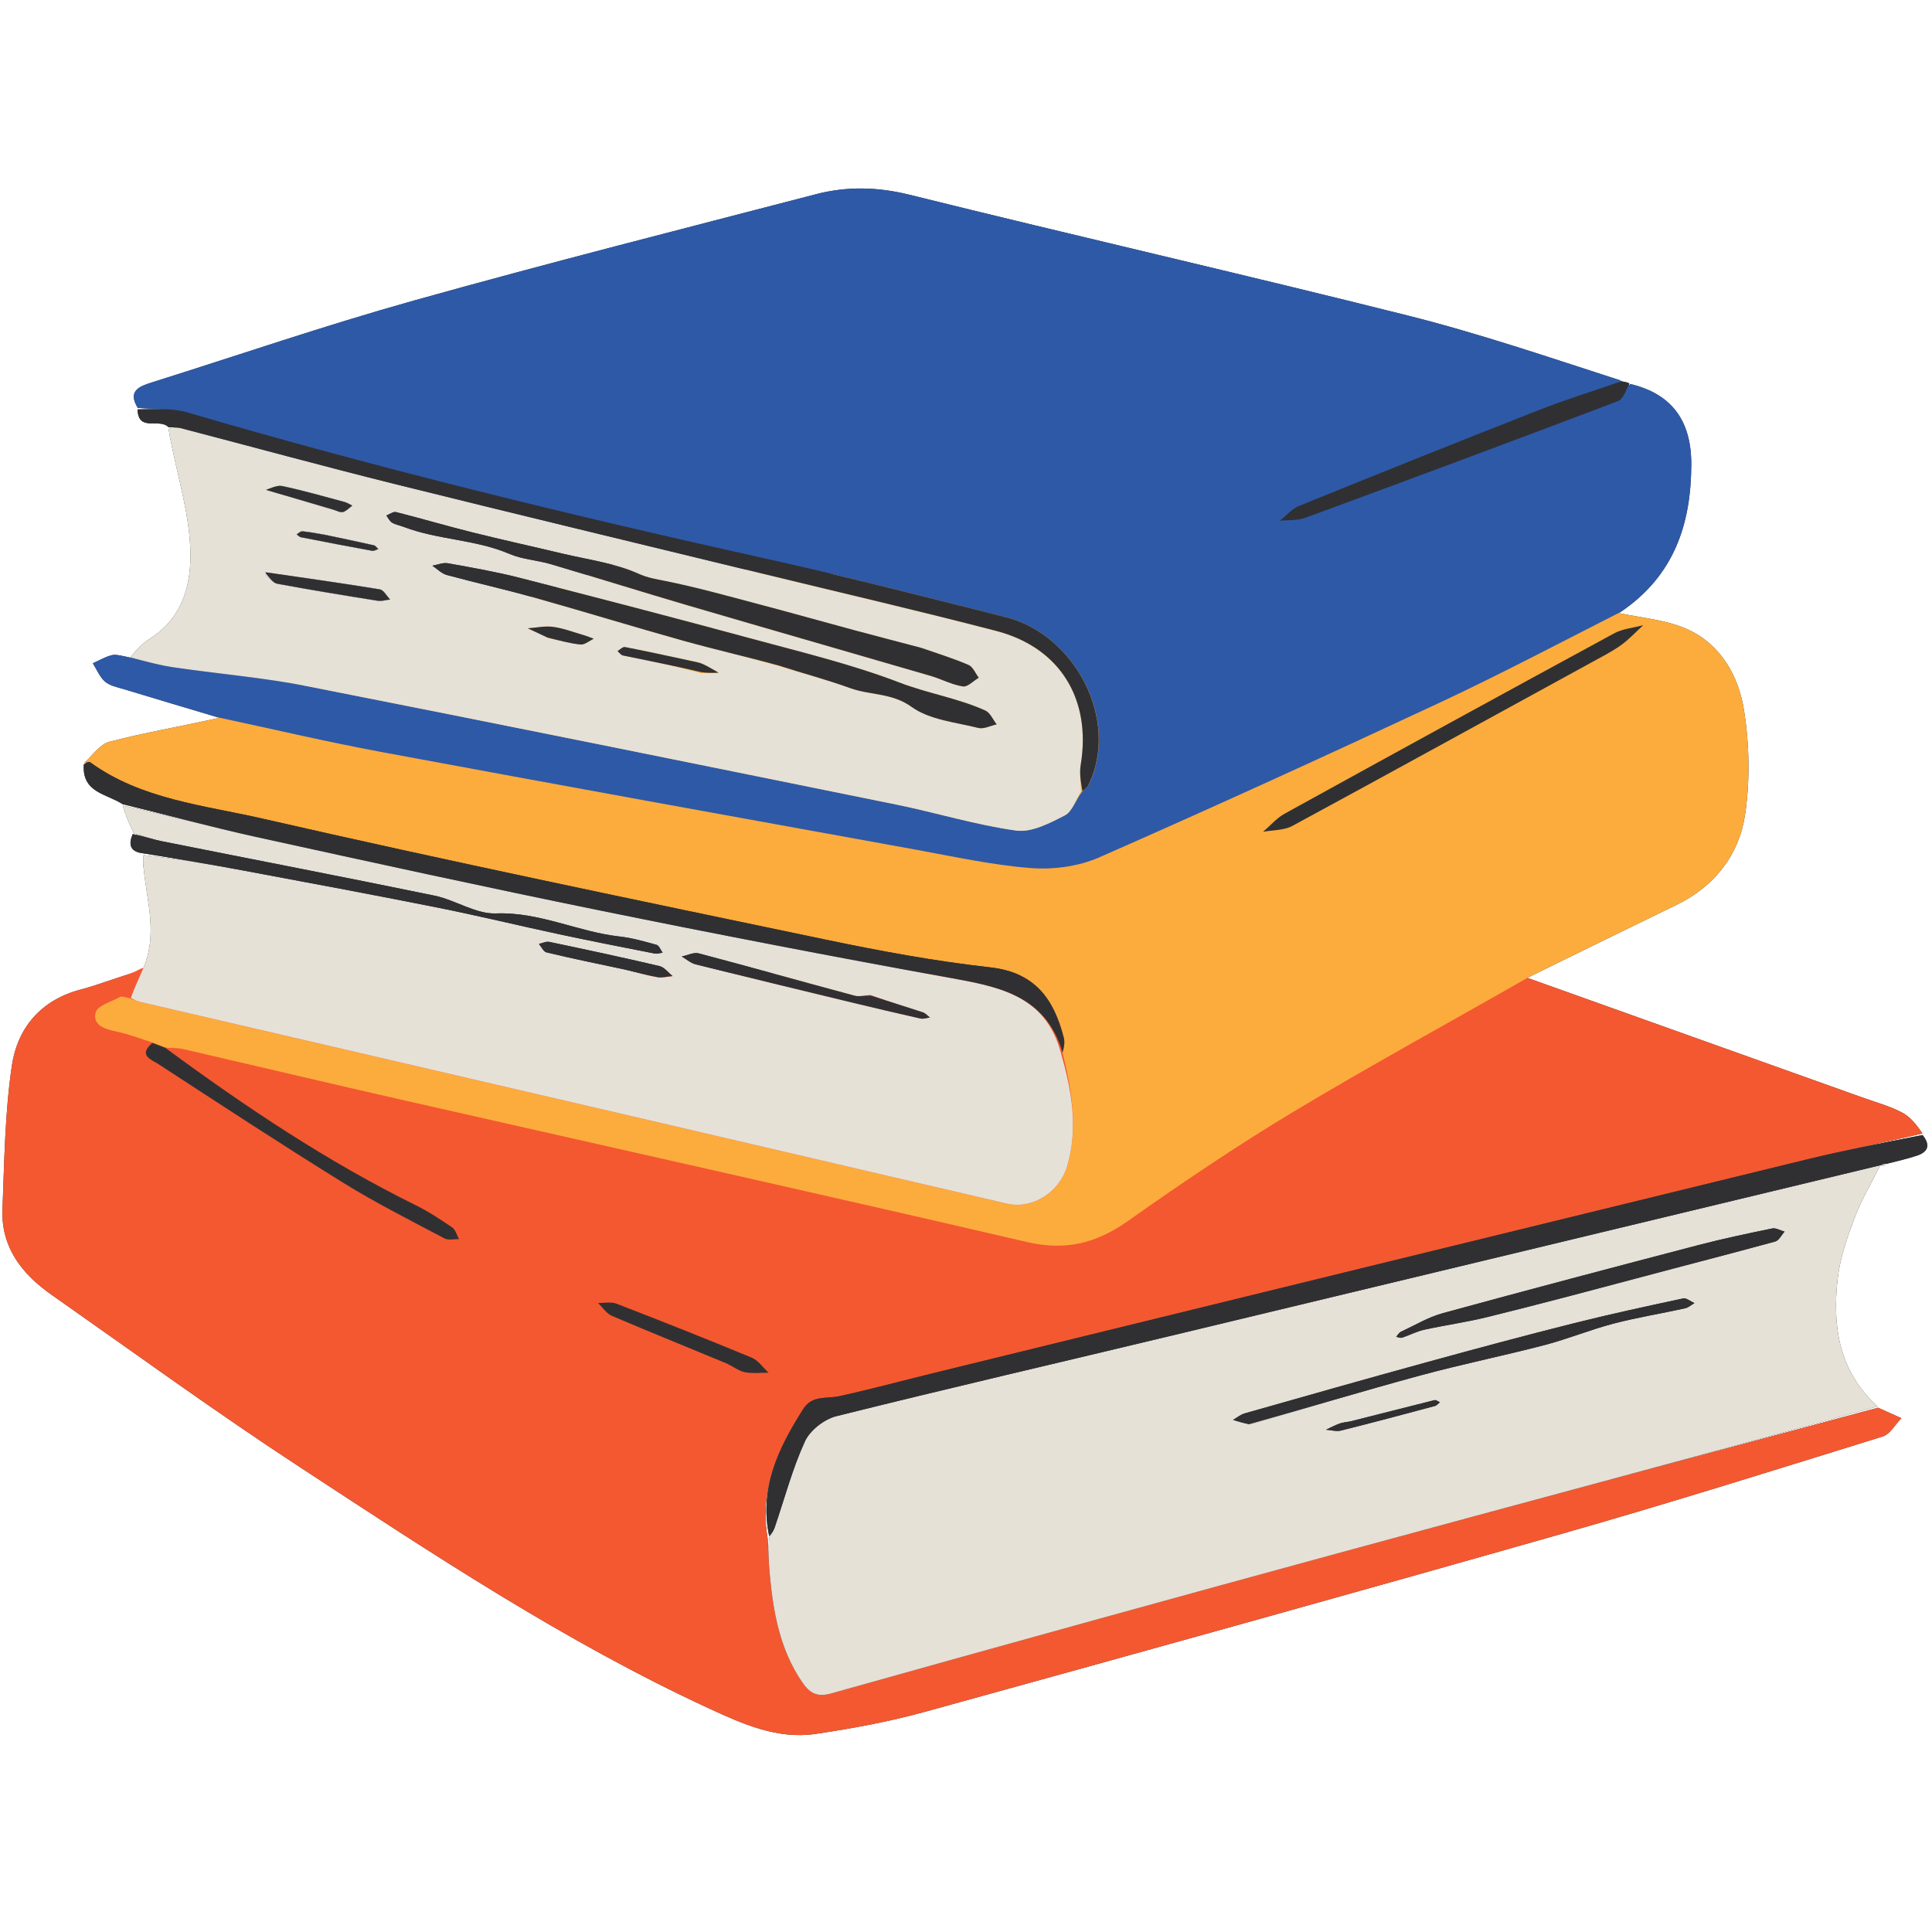 <svg xmlns="http://www.w3.org/2000/svg" xmlns:xlink="http://www.w3.org/1999/xlink" width="500" zoomAndPan="magnify" viewBox="0 0 375 375" height="500" preserveAspectRatio="xMidYMid meet" version="1.0"><defs><clipPath id="6f63943741"><path d="M 18 36.137 L 329 36.137 L 329 169 L 18 169 Z M 18 36.137 " clip-rule="nonzero"/></clipPath><clipPath id="ea60ed02b1"><path d="M 18 36.137 L 329 36.137 L 329 169 L 18 169 Z M 18 36.137 " clip-rule="nonzero"/></clipPath></defs><g clip-path="url(#6f63943741)"><path fill="#303033" d="M 20.387 132.301 C 21.328 133.109 22.777 133.387 24.043 133.766 C 30.117 135.613 36.207 137.422 42.297 139.238 C 52.84 141.488 63.34 143.98 73.926 145.945 C 108.488 152.375 143.074 158.633 177.656 164.902 C 185.121 166.258 192.586 167.918 200.121 168.492 C 204.469 168.828 209.355 168.172 213.324 166.43 C 235.449 156.711 257.434 146.664 279.332 136.438 C 291.066 130.957 302.535 124.902 314.535 118.801 C 325.043 111.707 328.242 101.574 328.277 90.152 C 328.309 81.406 324.242 76.375 316.41 74.527 C 315.633 75.672 315.098 77.457 314.035 77.863 C 313.965 77.891 313.895 77.914 313.824 77.941 C 313.895 77.914 313.965 77.891 314.035 77.863 C 315.098 77.457 315.633 75.672 316.262 74.418 C 315.738 74.199 315.371 74.086 314.664 74.035 C 308.984 75.961 303.57 77.676 298.301 79.746 C 303.57 77.684 308.977 75.957 314.461 73.816 C 300.824 69.414 287.188 64.75 273.258 61.25 C 241.074 53.172 208.711 45.785 176.531 37.801 C 170.328 36.266 164.387 36.133 158.387 37.695 C 132.324 44.477 106.215 51.09 80.285 58.352 C 63.219 63.129 46.43 68.891 29.52 74.215 C 27.055 74.984 24.715 75.859 26.738 79.172 C 29.016 79.371 31.371 79.309 33.633 79.562 C 31.359 79.32 28.992 79.445 26.695 79.461 C 26.852 83.949 30.945 81.055 32.723 82.93 C 33.719 82.977 34.414 82.918 35.047 83.082 C 48.855 86.684 62.621 90.453 76.469 93.898 C 100.184 99.797 123.953 105.492 147.699 111.273 C 162.914 114.973 178.18 118.508 193.336 122.449 C 204.238 125.289 210.25 133.328 210.172 143.824 C 210.246 133.332 204.227 125.297 193.336 122.465 C 178.18 118.523 162.922 114.996 147.699 111.285 C 123.953 105.508 100.184 99.812 76.469 93.914 C 62.621 90.469 48.855 86.699 35.047 83.098 C 34.414 82.93 33.719 82.992 32.723 83.262 C 33.949 90.645 36.281 97.66 36.84 104.805 C 37.418 112.094 36.184 119.473 29.004 124.035 C 27.574 124.938 26.402 126.238 25.32 127.578 C 27.332 128.129 29.23 128.645 31.113 129.047 C 29.207 128.645 27.234 128.121 24.984 127.57 C 23.496 127.277 22.516 126.965 21.664 127.18 C 20.402 127.504 19.23 128.203 18.02 128.742 C 18.789 129.953 19.348 131.41 20.387 132.301 Z M 253.324 100.523 C 251.82 101.074 250.051 100.91 248.398 101.074 C 250.043 100.91 251.812 101.074 253.324 100.523 C 253.543 100.441 253.762 100.359 253.984 100.277 C 253.762 100.359 253.543 100.441 253.324 100.523 Z M 86.727 111.602 C 92.293 113.117 97.934 114.367 103.488 115.93 C 113.207 118.664 122.863 121.633 132.594 124.355 C 138.594 126.027 144.676 127.418 150.945 129.109 C 155.793 130.688 160.48 131.914 165.031 133.566 C 168.914 134.969 173.113 134.445 176.961 137.219 C 180.453 139.734 185.48 140.18 189.891 141.293 C 190.023 141.328 190.156 141.348 190.297 141.352 C 190.156 141.348 190.016 141.328 189.883 141.293 C 185.473 140.18 180.445 139.734 176.957 137.219 C 173.105 134.453 168.906 134.977 165.023 133.566 C 160.48 131.922 155.793 130.695 151.168 129.281 C 144.676 127.418 138.594 126.027 132.586 124.355 C 122.855 121.633 113.203 118.664 103.48 115.93 C 97.93 114.367 92.285 113.117 86.719 111.602 C 85.695 111.324 84.844 110.418 83.91 109.801 C 84.879 109.633 85.887 109.199 86.797 109.316 C 85.887 109.211 84.875 109.637 83.918 109.801 C 84.852 110.414 85.703 111.324 86.727 111.602 Z M 90.672 110.008 C 93.559 110.531 96.438 111.102 99.281 111.781 C 96.434 111.105 93.555 110.535 90.672 110.008 Z M 139.477 130.566 C 138.449 129.992 137.453 129.363 136.387 128.879 C 135.688 128.562 134.879 128.445 134.117 128.281 C 129.852 127.359 125.582 126.418 121.293 125.59 C 120.883 125.508 120.34 126.094 119.855 126.379 C 119.855 126.375 119.852 126.375 119.852 126.375 C 120.336 126.098 120.883 125.5 121.293 125.582 C 125.582 126.41 129.852 127.352 134.117 128.273 C 134.887 128.438 135.688 128.555 136.387 128.871 C 137.457 129.355 138.457 129.992 139.488 130.566 C 139.484 130.566 139.48 130.566 139.477 130.566 Z M 138.785 130.594 C 137.91 130.625 137.035 130.656 136.156 130.688 C 132.191 129.582 128.355 128.758 124.562 127.973 C 128.352 128.742 132.16 129.523 136.035 130.449 C 137.004 130.605 137.902 130.613 138.785 130.594 Z M 115.242 123.977 C 114.578 123.738 113.93 123.465 113.254 123.27 C 111.305 122.703 109.375 121.949 107.379 121.68 C 105.777 121.461 104.102 121.84 102.453 121.953 C 102.449 121.953 102.445 121.949 102.441 121.949 C 104.094 121.836 105.773 121.453 107.379 121.672 C 109.375 121.941 111.305 122.695 113.254 123.262 C 113.934 123.457 114.582 123.734 115.25 123.973 C 115.246 123.977 115.242 123.977 115.242 123.977 Z M 110.605 124.773 C 109.254 124.512 107.91 124.164 106.559 123.883 C 106.461 123.84 106.375 123.797 106.281 123.754 C 107.824 124.129 109.23 124.5 110.605 124.773 Z M 206.664 158.273 C 208.129 157.516 208.801 155.215 209.828 153.613 C 209.801 152.105 209.562 150.562 209.688 149.09 C 209.566 150.57 209.836 152.102 210.109 153.562 C 210.707 153.113 211.113 152.762 211.312 152.301 C 216.59 141.285 210.625 127.262 200.016 121.641 C 210.645 127.254 216.617 141.289 211.344 152.312 C 211.125 152.762 210.723 153.113 210.125 153.562 C 208.809 155.215 208.145 157.512 206.68 158.266 C 205.035 159.117 203.199 160.07 201.379 160.668 C 203.195 160.066 205.023 159.117 206.664 158.273 Z M 187.371 128.816 C 187 128.66 186.629 128.512 186.258 128.363 C 186.629 128.512 187 128.66 187.371 128.816 Z M 185.277 127.992 C 184.871 127.844 184.465 127.695 184.055 127.551 C 184.469 127.695 184.875 127.844 185.277 127.992 Z M 178.672 125.711 C 175.008 124.742 171.539 123.844 168.121 122.934 C 171.594 123.855 175.078 124.754 178.555 125.672 C 178.594 125.684 178.633 125.695 178.672 125.711 Z M 74.996 100.062 C 75.355 100.531 75.625 101.148 76.094 101.434 C 76.758 101.836 77.582 101.965 78.32 102.25 C 84.977 104.797 92.309 104.68 98.922 107.52 C 101.402 108.59 104.266 108.715 106.887 109.492 C 115.781 112.117 124.621 114.898 133.52 117.508 C 149.203 122.105 164.918 126.605 180.609 131.18 C 182.73 131.801 184.742 132.898 186.895 133.234 C 187.805 133.387 188.934 132.16 189.973 131.551 C 189.973 131.551 189.973 131.555 189.973 131.555 C 188.941 132.16 187.805 133.387 186.887 133.242 C 184.734 132.898 182.723 131.809 180.602 131.188 C 164.91 126.613 149.195 122.113 133.512 117.516 C 124.621 114.906 115.773 112.125 106.879 109.5 C 104.258 108.723 101.395 108.59 98.914 107.527 C 92.293 104.688 84.973 104.805 78.312 102.258 C 77.574 101.973 76.75 101.844 76.086 101.441 C 75.617 101.156 75.348 100.535 74.988 100.066 C 74.992 100.066 74.996 100.062 74.996 100.062 Z M 75.719 116.363 C 74.914 116.461 74.078 116.738 73.301 116.609 C 66.789 115.57 60.281 114.508 53.805 113.305 C 52.98 113.156 52.316 112.168 51.578 111.57 C 51.582 111.359 51.578 111.223 51.578 111.125 C 59.027 112.168 66.383 113.195 73.703 114.391 C 74.465 114.516 75.055 115.684 75.719 116.363 Z M 73.457 106.57 C 73.051 106.688 72.621 106.973 72.254 106.906 C 67.637 106.062 63.023 105.18 58.414 104.273 C 58.109 104.215 57.859 103.902 57.586 103.707 C 57.949 103.496 58.34 103.086 58.691 103.117 C 60.082 103.25 61.465 103.52 62.852 103.742 C 66.535 104.535 69.57 105.156 72.605 105.836 C 72.926 105.91 73.172 106.316 73.457 106.57 Z M 54.828 94.355 C 58.863 95.215 62.844 96.359 66.836 97.426 C 67.375 97.57 67.859 97.898 68.375 98.145 C 67.777 98.586 67.23 99.207 66.566 99.395 C 66.051 99.535 65.387 99.145 64.789 98.965 C 60.484 97.688 56.172 96.41 51.867 95.133 C 52.504 94.789 53.766 94.121 54.828 94.355 Z M 33.039 129.414 C 32.73 129.363 32.422 129.309 32.109 129.25 C 32.418 129.309 32.73 129.359 33.039 129.414 Z M 33.039 129.414 " fill-opacity="1" fill-rule="nonzero"/></g><path fill="#303033" d="M 25.41 193.707 C 26.148 194.09 26.633 194.336 27.141 194.457 C 61.688 202.492 96.23 210.512 130.777 218.551 C 152.32 223.566 173.863 228.59 195.398 233.621 C 200.367 234.789 205.641 231.43 207.129 226.371 C 209.324 218.863 208.004 211.613 205.918 204.367 C 202.914 193.059 193.648 191.473 184.023 189.738 C 161.457 185.656 138.945 181.297 116.473 176.73 C 94.141 172.184 71.871 167.316 49.613 162.43 C 41.062 160.551 32.621 158.211 23.848 156.375 C 24.371 158.355 25.176 160.051 25.977 161.75 C 27.391 162.152 28.789 162.637 30.211 163.004 C 28.781 162.641 27.352 162.188 25.762 161.906 C 24.848 164.035 25.312 165.367 27.891 165.645 C 34.555 166.711 40.898 167.781 47.219 168.965 C 59.766 171.309 72.32 173.645 84.836 176.141 C 92.781 177.723 100.656 179.645 108.582 181.344 C 114.734 182.66 120.914 183.863 127.086 185.082 C 127.203 185.105 127.324 185.109 127.445 185.105 C 127.32 185.109 127.191 185.105 127.07 185.082 C 120.898 183.863 114.719 182.66 108.57 181.344 C 100.648 179.645 92.766 177.723 84.82 176.141 C 72.305 173.645 59.75 171.309 47.207 168.965 C 40.883 167.773 34.539 166.711 27.883 165.98 C 27.672 167.145 27.816 167.922 27.898 168.703 C 28.555 175.16 30.715 181.648 27.629 188.355 C 26.828 190.277 26 191.898 25.41 193.707 Z M 180.504 197.5 C 180.051 197.152 179.637 196.66 179.121 196.488 C 178.656 196.336 178.184 196.184 177.715 196.031 C 178.184 196.184 178.652 196.336 179.121 196.488 C 179.637 196.66 180.051 197.152 180.504 197.5 Z M 135.633 185.051 C 145.734 187.719 155.793 190.562 165.883 193.266 C 166.809 193.512 167.898 193.176 168.906 193.117 C 171.207 193.938 173.324 194.625 175.367 195.281 C 173.348 194.641 171.293 193.992 169.148 193.273 C 167.891 193.176 166.809 193.512 165.883 193.266 C 155.793 190.562 145.734 187.719 135.633 185.051 C 134.656 184.789 133.438 185.434 132.324 185.656 C 133.43 185.434 134.656 184.789 135.633 185.051 Z M 127.594 189.672 C 126.816 189.535 126.043 189.359 125.273 189.172 C 126.055 189.359 126.824 189.531 127.594 189.664 C 128.539 189.828 129.559 189.539 130.551 189.453 C 130.555 189.457 130.559 189.461 130.559 189.461 C 129.566 189.543 128.543 189.836 127.594 189.672 Z M 96.266 177.297 C 96.789 177.277 97.312 177.273 97.832 177.285 C 97.312 177.273 96.793 177.277 96.27 177.297 C 96.266 177.297 96.266 177.297 96.266 177.297 Z M 104.605 183.219 C 105.09 183.785 105.492 184.715 106.082 184.855 C 109.434 185.656 112.809 186.391 116.281 187.129 C 112.738 186.383 109.402 185.656 106.082 184.863 C 105.488 184.723 105.094 183.789 104.602 183.219 C 104.602 183.219 104.605 183.219 104.605 183.219 Z M 104.605 183.219 " fill-opacity="1" fill-rule="nonzero"/><path fill="#303033" d="M 373.164 220.309 C 365.43 221.832 358.004 223.273 350.664 225.062 C 294.113 238.855 237.578 252.715 181.035 266.559 C 174.969 268.047 168.938 269.691 162.84 271.016 C 160.848 271.445 158.668 271.008 156.984 272.297 C 158.672 270.996 160.848 271.438 162.848 271.008 C 168.953 269.684 174.977 268.039 181.043 266.551 C 237.578 252.707 294.121 238.848 350.672 225.055 C 358.012 223.266 365.438 221.824 373.164 220 C 372.094 218.484 370.871 216.824 369.227 215.965 C 366.773 214.676 364.039 213.938 361.418 212.996 C 339.785 205.266 318.152 197.543 296.52 189.82 C 289.125 194.023 281.691 198.164 274.285 202.344 C 281.73 198.137 289.234 193.945 296.758 189.641 C 306.496 184.836 315.977 180.23 325.453 175.609 C 332.836 172.012 337.566 165.922 338.723 158.086 C 339.703 151.469 339.555 144.457 338.508 137.84 C 337.477 131.316 334.082 125.199 327.727 122.23 C 323.719 120.363 319.027 119.988 314.379 119.031 C 302.535 124.914 291.066 130.965 279.336 136.441 C 257.434 146.672 235.449 156.719 213.324 166.438 C 209.355 168.18 204.469 168.836 200.121 168.5 C 192.586 167.926 185.121 166.266 177.656 164.91 C 143.07 158.633 108.488 152.383 73.926 145.953 C 63.34 143.98 52.84 141.488 42.051 139.441 C 34.938 141.035 28.008 142.207 21.23 143.98 C 19.363 144.457 17.953 146.672 16.332 148.09 C 16.562 148.062 16.836 147.98 17.074 147.941 C 16.828 148.012 16.539 148.168 16.27 148.375 C 15.883 153.863 20.648 154.043 23.816 156.09 C 32.629 158.207 41.078 160.547 49.625 162.422 C 71.887 167.312 94.156 172.176 116.488 176.723 C 138.957 181.297 161.48 185.648 184.039 189.73 C 193.648 191.473 202.906 193.059 206.238 204.277 C 206.469 203.523 206.609 202.789 206.582 202.102 C 206.621 202.793 206.473 203.535 206.246 204.301 C 208.012 211.629 209.332 218.887 207.137 226.391 C 205.648 231.453 200.375 234.801 195.406 233.645 C 173.863 228.605 152.328 223.582 130.785 218.574 C 96.238 210.535 61.695 202.516 27.148 194.477 C 26.633 194.359 26.156 194.113 25.066 193.723 C 24.07 193.516 23.586 193.34 23.285 193.508 C 21.613 194.449 18.895 195.195 18.562 196.52 C 18.488 196.828 18.457 197.109 18.469 197.367 C 18.457 197.105 18.484 196.816 18.562 196.496 C 18.895 195.172 21.613 194.426 23.285 193.484 C 23.578 193.32 24.062 193.492 24.82 193.516 C 26 191.906 26.836 190.285 27.328 188.414 C 23.219 189.492 19.512 191.055 15.664 192.07 C 7.871 194.121 3.371 199.562 2.289 206.926 C 0.945 216.098 0.84 225.473 0.48 234.773 C 0.199 242.152 4.309 247.316 10 251.309 C 25.953 262.5 41.73 273.984 58.031 284.652 C 83.828 301.539 109.531 318.621 137.637 331.613 C 144.219 334.656 150.914 337.648 158.348 336.543 C 165.449 335.488 172.562 334.18 179.473 332.273 C 220.734 320.887 261.977 309.434 303.141 297.711 C 324.004 291.77 344.711 285.25 365.43 278.82 C 366.863 278.371 367.859 276.488 369.062 275.27 C 367.551 274.59 366.035 273.918 364.527 273.234 C 337.406 280.535 310.27 287.793 283.156 295.117 C 310.266 287.781 337.383 280.484 364.422 272.988 C 356.891 266.098 355.641 257.395 356.688 248.223 C 357.145 244.176 358.539 240.18 359.992 236.336 C 361.32 232.816 363.281 229.555 364.969 226.18 C 364.984 226.176 364.996 226.172 365.012 226.168 C 365.055 226.152 365.145 226.168 365.152 226.168 C 365.332 225.996 365.551 225.922 366.266 225.875 C 368.508 225.316 370.309 224.891 372.059 224.312 C 374.113 223.641 374.824 222.363 373.164 220.309 Z M 279.477 272.176 C 279.453 272.191 279.434 272.211 279.41 272.23 C 279.434 272.211 279.453 272.191 279.477 272.176 Z M 242.695 276.449 C 242.625 276.438 242.559 276.422 242.488 276.41 C 253.734 273.258 264.629 269.973 275.613 266.992 C 264.598 269.984 253.668 273.281 242.695 276.449 Z M 269.824 273.941 C 267.324 274.578 264.797 275.223 262.199 275.875 C 262.129 275.887 262.074 275.895 262.004 275.91 C 264.719 275.23 267.305 274.578 269.824 273.941 Z M 257.387 277.504 C 258.348 277.574 259.379 277.895 260.273 277.668 C 266.371 276.152 272.445 274.523 278.52 272.898 C 278.633 272.867 278.738 272.805 278.84 272.73 C 278.734 272.809 278.629 272.875 278.512 272.906 C 272.438 274.527 266.363 276.16 260.266 277.676 C 259.367 277.902 258.344 277.578 257.371 277.512 C 257.379 277.508 257.383 277.508 257.387 277.504 Z M 271 259.473 C 271.387 259.535 271.816 259.742 272.145 259.637 C 273.594 259.16 274.969 258.418 276.441 258.098 C 280.508 257.199 284.648 256.633 288.684 255.637 C 292.828 254.617 296.973 253.559 301.133 252.48 C 296.957 253.566 292.82 254.621 288.684 255.645 C 284.648 256.641 280.508 257.207 276.441 258.105 C 274.969 258.434 273.586 259.172 272.145 259.645 C 271.816 259.758 271.383 259.539 270.996 259.48 C 270.996 259.477 271 259.477 271 259.473 Z M 241.582 274.344 C 247.492 272.664 253.398 270.984 259.309 269.32 C 253.398 270.984 247.492 272.664 241.582 274.344 Z M 239.926 275.781 C 239.723 275.719 239.527 275.66 239.336 275.598 C 239.336 275.598 239.34 275.594 239.344 275.594 C 239.34 275.594 239.336 275.598 239.336 275.598 C 239.531 275.66 239.727 275.719 239.926 275.781 Z M 265.66 152.254 C 279.871 144.5 294.086 136.676 308.469 128.816 C 310.008 127.961 311.453 127.211 312.805 126.406 C 311.473 127.203 310.086 127.93 308.746 128.715 C 294.164 136.648 279.891 144.492 265.66 152.254 Z M 254.109 158.539 C 257.621 156.633 261.133 154.723 264.641 152.809 C 261.129 154.723 257.621 156.633 254.109 158.539 Z M 249.332 157.938 C 270.621 146.199 291.941 134.523 313.312 122.926 C 314.984 122.023 317.055 121.859 318.945 121.348 C 318.945 121.352 318.941 121.352 318.941 121.352 C 317.055 121.859 314.988 122.023 313.316 122.926 C 291.945 134.523 270.629 146.199 249.34 157.938 C 247.77 158.805 246.547 160.266 245.156 161.457 C 245.152 161.457 245.152 161.457 245.148 161.457 C 246.539 160.27 247.77 158.797 249.332 157.938 Z M 86.27 240.379 C 79.68 236.875 72.992 233.523 66.656 229.598 C 54.543 222.094 42.625 214.281 30.684 206.5 C 29.422 205.676 26.73 204.863 29.555 202.445 C 28.625 202.098 27.645 201.723 26.629 201.367 C 27.703 201.723 28.77 202.098 29.848 202.434 C 30.512 202.746 31.184 203.059 32.457 203.375 C 33.125 203.406 33.656 203.418 34.117 203.441 C 33.703 203.43 33.25 203.43 32.73 203.426 C 47.691 214.871 63.488 225.441 80.629 233.898 C 83.125 235.125 85.473 236.672 87.773 238.242 C 88.422 238.691 88.664 239.738 89.09 240.508 C 88.141 240.477 87.02 240.777 86.27 240.379 Z M 151.785 280.836 C 149.277 286.191 147.945 291.84 149.301 298.184 C 149.859 297.562 150.184 297.023 150.375 296.449 C 152.281 290.863 153.793 285.105 156.234 279.77 C 156.48 279.23 156.844 278.691 157.277 278.176 C 156.844 278.688 156.488 279.227 156.242 279.762 C 153.797 285.102 152.289 290.855 150.383 296.441 C 150.191 297.023 149.859 297.555 149.293 298.512 C 149.117 300.957 149.191 303.023 149.367 305.07 C 149.191 303.02 149.109 300.949 149 298.57 C 147.855 291.957 149.254 286.219 151.785 280.836 Z M 304.141 259.773 C 307.137 258.793 310.109 257.711 313.152 256.914 C 310.105 257.715 307.133 258.793 304.141 259.773 Z M 344.559 240.984 C 341.875 241.719 339.188 242.434 336.5 243.145 C 339.195 242.43 341.879 241.711 344.559 240.977 C 345.289 240.785 345.781 239.719 346.387 239.062 C 346.387 239.062 346.391 239.062 346.391 239.062 C 345.785 239.723 345.293 240.781 344.559 240.984 Z M 344.559 240.984 " fill-opacity="1" fill-rule="nonzero"/><path fill="#303033" d="M 365.312 226.301 C 365.699 226.301 365.922 226.168 365.977 225.996 C 365.551 225.922 365.332 225.996 365.312 226.301 Z M 365.312 226.301 " fill-opacity="1" fill-rule="nonzero"/><path fill="#2e59a7" d="M 141.434 264.848 C 142.508 265.379 143.539 266.156 144.676 266.367 C 146.141 266.633 147.688 266.441 149.195 266.449 C 148.121 265.453 147.207 264.055 145.938 263.531 C 137.227 259.914 128.453 256.445 119.648 253.043 C 118.605 252.641 117.281 252.945 116.086 252.926 C 116.984 253.777 117.738 254.965 118.797 255.422 C 126.121 258.547 133.52 261.52 141.434 264.848 Z M 141.434 264.848 " fill-opacity="1" fill-rule="nonzero"/><path fill="#f45830" d="M 260.719 301.195 C 227.543 310.234 194.395 319.406 161.293 328.699 C 158.371 329.52 157.004 328.414 155.684 326.473 C 151.332 320.078 150.047 312.746 149.383 305.246 C 149.195 303.141 149.113 301.016 149 298.57 C 147.32 288.883 151.102 281.07 155.906 273.504 C 157.66 270.746 160.391 271.539 162.848 271.008 C 168.953 269.684 174.977 268.039 181.043 266.551 C 237.578 252.707 294.121 238.848 350.672 225.055 C 358.012 223.266 365.438 221.824 373.164 220 C 372.094 218.484 370.871 216.824 369.227 215.965 C 366.773 214.676 364.039 213.938 361.418 212.996 C 339.785 205.266 318.152 197.543 296.52 189.82 L 29.309 188.184 C 28.637 187.73 27.754 187.758 27.027 188.168 C 25.922 188.793 24.77 189.145 23.516 189.555 C 20.906 190.41 18.324 191.371 15.664 192.07 C 7.871 194.121 3.371 199.562 2.289 206.926 C 0.945 216.098 0.84 225.473 0.48 234.773 C 0.199 242.152 4.309 247.316 10 251.309 C 25.953 262.5 41.73 273.984 58.031 284.652 C 83.828 301.539 109.531 318.621 137.637 331.613 C 144.219 334.656 150.914 337.648 158.348 336.543 C 165.449 335.488 172.562 334.18 179.473 332.273 C 220.734 320.887 261.977 309.434 303.141 297.711 C 324.004 291.77 344.711 285.25 365.43 278.82 C 366.863 278.371 367.859 276.488 369.062 275.27 C 367.551 274.59 366.035 273.918 364.527 273.234 C 329.922 282.551 295.293 291.789 260.719 301.195 Z M 260.719 301.195 " fill-opacity="1" fill-rule="nonzero"/><path fill="#fcac3d" d="M 338.508 137.84 C 337.477 131.316 334.082 125.199 327.727 122.23 C 323.719 120.363 319.027 119.988 314.379 119.031 L 119.98 109.293 L 42.051 139.441 C 34.938 141.035 28.008 142.207 21.23 143.98 C 19.363 144.457 17.953 146.672 16.332 148.09 C 16.727 148.047 17.266 147.805 17.504 147.977 C 27.441 155.184 39.523 156.293 50.852 158.887 C 87.137 167.199 123.602 174.734 160.039 182.352 C 170.68 184.578 181.418 186.574 192.207 187.781 C 200.926 188.75 204.559 193.941 206.48 201.43 C 206.711 202.305 206.547 203.285 206.246 204.301 C 208.012 211.629 209.332 218.887 207.137 226.391 C 205.648 231.453 200.375 234.801 195.406 233.645 C 173.863 228.605 152.328 223.582 130.785 218.574 C 96.238 210.535 61.695 202.516 27.148 194.477 C 26.633 194.359 26.156 194.113 25.066 193.723 C 24.07 193.512 23.586 193.34 23.285 193.508 C 21.613 194.449 18.895 195.195 18.562 196.52 C 17.938 199.055 20.402 199.754 22.668 200.234 C 25.102 200.75 27.457 201.684 29.848 202.434 C 30.512 202.746 31.184 203.059 32.457 203.375 C 33.852 203.441 34.668 203.418 35.438 203.598 C 49.605 206.871 63.758 210.238 77.941 213.461 C 118.418 222.66 158.941 231.684 199.371 241.082 C 206.809 242.809 212.762 241.344 218.867 237.039 C 229.344 229.645 239.984 222.445 250.969 215.844 C 265.945 206.844 281.309 198.477 296.758 189.641 C 306.496 184.836 315.977 180.23 325.453 175.609 C 332.836 172.012 337.566 165.922 338.723 158.086 C 339.703 151.469 339.555 144.457 338.508 137.84 Z M 338.508 137.84 " fill-opacity="1" fill-rule="nonzero"/><g clip-path="url(#ea60ed02b1)"><path fill="#2e59a7" d="M 328.277 90.152 C 328.242 101.574 325.043 111.707 314.535 118.801 C 302.535 124.902 291.066 130.957 279.332 136.438 C 257.434 146.664 235.449 156.711 213.324 166.43 C 209.355 168.172 204.469 168.828 200.121 168.492 C 192.586 167.918 185.121 166.258 177.656 164.902 C 143.074 158.633 108.488 152.375 73.926 145.945 C 63.34 143.98 52.84 141.488 42.297 139.238 C 36.207 137.422 30.117 135.613 24.043 133.766 C 22.777 133.387 21.328 133.109 20.387 132.301 C 19.348 131.41 18.789 129.953 18.02 128.742 C 19.23 128.203 20.402 127.504 21.664 127.18 C 22.516 126.965 23.496 127.277 24.984 127.57 C 28.25 128.371 30.93 129.117 33.664 129.512 C 42.34 130.785 51.113 131.5 59.699 133.191 C 97.824 140.695 135.902 148.426 173.98 156.156 C 181.766 157.734 189.41 160.117 197.258 161.203 C 200.238 161.613 203.758 159.773 206.68 158.266 C 208.145 157.512 208.809 155.215 210.125 153.562 C 210.723 153.113 211.125 152.762 211.344 152.312 C 217.367 139.727 208.719 123.203 195.227 119.793 C 179.953 115.938 164.68 112.02 149.309 108.609 C 111.395 100.191 73.688 91.02 36.406 80.09 C 33.359 79.191 29.969 79.453 26.738 79.172 C 24.715 75.859 27.055 74.984 29.52 74.215 C 46.43 68.891 63.219 63.129 80.285 58.352 C 106.215 51.09 132.324 44.477 158.387 37.695 C 164.387 36.133 170.328 36.266 176.531 37.801 C 208.711 45.785 241.074 53.172 273.258 61.25 C 287.188 64.75 300.824 69.414 314.461 73.816 L 316.27 74.746 C 316.316 74.672 316.367 74.602 316.41 74.527 C 324.242 76.375 328.309 81.406 328.277 90.152 Z M 328.277 90.152 " fill-opacity="1" fill-rule="nonzero"/></g><path fill="#fcac3d" d="M 308.746 128.715 C 310.695 127.578 312.742 126.566 314.574 125.266 C 316.156 124.137 317.496 122.664 318.945 121.348 C 317.055 121.859 314.984 122.023 313.312 122.926 C 291.941 134.523 270.621 146.199 249.332 157.938 C 247.77 158.797 246.539 160.27 245.148 161.457 C 247.062 161.098 249.219 161.188 250.848 160.305 C 270.016 149.93 289.102 139.402 308.746 128.715 Z M 308.746 128.715 " fill-opacity="1" fill-rule="nonzero"/><path fill="#e5e1d7" d="M 364.422 272.988 C 329.922 282.551 295.293 291.789 260.719 301.203 C 227.543 310.242 194.402 319.414 161.293 328.707 C 158.371 329.527 157.004 328.414 155.684 326.48 C 151.324 320.086 150.047 312.754 149.383 305.254 C 149.195 303.148 149.113 301.031 149.293 298.512 C 149.859 297.555 150.191 297.023 150.383 296.441 C 152.289 290.855 153.797 285.102 156.242 279.762 C 157.227 277.609 159.992 275.457 162.348 274.871 C 184.195 269.422 206.141 264.348 228.035 259.09 C 273.684 248.141 319.324 237.148 364.973 226.168 C 363.285 229.547 361.32 232.812 359.992 236.336 C 358.539 240.176 357.145 244.176 356.688 248.223 C 355.641 257.395 356.891 266.098 364.422 272.988 Z M 242.695 276.449 C 253.668 273.281 264.598 269.984 275.613 266.992 C 283.629 264.816 291.789 263.164 299.832 261.066 C 304.32 259.891 308.656 258.098 313.152 256.918 C 317.742 255.719 322.434 254.957 327.074 253.941 C 327.727 253.797 328.285 253.273 328.891 252.93 C 328.152 252.609 327.328 251.891 326.695 252.027 C 319.52 253.566 312.34 255.113 305.219 256.91 C 295.805 259.277 286.418 261.805 277.055 264.375 C 265.211 267.629 253.398 270.984 241.582 274.344 C 240.785 274.574 240.082 275.172 239.336 275.598 C 240.23 275.883 241.137 276.16 242.695 276.449 Z M 318.707 247.797 C 327.328 245.547 335.961 243.332 344.559 240.984 C 345.293 240.785 345.785 239.723 346.391 239.062 C 345.582 238.84 344.711 238.301 343.977 238.449 C 339.203 239.43 334.422 240.434 329.703 241.664 C 313.141 246 296.574 250.367 280.051 254.891 C 277.219 255.668 274.605 257.246 271.906 258.508 C 271.531 258.68 271.293 259.145 270.996 259.48 C 271.383 259.539 271.816 259.758 272.145 259.645 C 273.586 259.172 274.969 258.434 276.441 258.105 C 280.508 257.207 284.648 256.641 288.684 255.645 C 298.508 253.215 308.297 250.629 318.707 247.797 Z M 261.902 275.934 C 261.266 276.055 260.602 276.09 260.004 276.316 C 259.105 276.645 258.246 277.109 257.371 277.512 C 258.344 277.578 259.367 277.902 260.266 277.676 C 266.363 276.16 272.438 274.527 278.512 272.906 C 278.871 272.809 279.156 272.422 279.477 272.176 C 279.125 272.031 278.734 271.703 278.438 271.77 C 273.117 273.094 267.812 274.461 261.902 275.934 Z M 261.902 275.934 " fill-opacity="1" fill-rule="nonzero"/><path fill="#e5e1d7" d="M 205.918 204.367 C 208.004 211.613 209.324 218.863 207.129 226.371 C 205.641 231.43 200.367 234.789 195.398 233.621 C 173.863 228.59 152.32 223.566 130.777 218.551 C 96.23 210.512 61.688 202.492 27.141 194.457 C 26.633 194.336 26.148 194.09 25.41 193.707 C 26 191.898 26.828 190.277 27.629 188.355 C 30.715 181.648 28.555 175.16 27.898 168.703 C 27.816 167.922 27.672 167.145 27.883 165.98 C 34.539 166.711 40.883 167.773 47.207 168.965 C 59.75 171.309 72.305 173.645 84.82 176.141 C 92.766 177.727 100.648 179.645 108.57 181.344 C 114.719 182.66 120.898 183.863 127.07 185.082 C 127.555 185.18 128.094 184.977 128.609 184.918 C 128.223 184.395 127.922 183.535 127.43 183.391 C 125.066 182.734 122.676 182.047 120.246 181.777 C 112.156 180.871 104.719 176.977 96.254 177.297 C 92.332 177.449 88.387 174.684 84.32 173.844 C 66.699 170.211 49.027 166.809 31.387 163.281 C 29.555 162.914 27.777 162.266 25.977 161.75 C 25.176 160.051 24.371 158.355 23.848 156.375 C 32.621 158.211 41.062 160.551 49.613 162.43 C 71.871 167.316 94.141 172.184 116.473 176.73 C 138.945 181.297 161.457 185.656 184.023 189.738 C 193.648 191.473 202.914 193.059 205.918 204.367 Z M 168.906 193.117 C 167.898 193.176 166.809 193.512 165.883 193.266 C 155.793 190.562 145.734 187.719 135.633 185.051 C 134.656 184.789 133.43 185.434 132.324 185.656 C 133.219 186.172 134.059 186.934 135.02 187.176 C 145.07 189.68 155.137 192.117 165.203 194.547 C 169.691 195.629 174.184 196.691 178.688 197.699 C 179.25 197.828 179.898 197.574 180.504 197.5 C 180.051 197.152 179.637 196.66 179.121 196.488 C 175.895 195.434 172.637 194.449 168.906 193.117 Z M 121.531 188.227 C 123.551 188.723 125.555 189.312 127.594 189.672 C 128.543 189.836 129.566 189.543 130.559 189.461 C 129.715 188.797 128.953 187.742 128.004 187.52 C 120.898 185.852 113.762 184.316 106.617 182.824 C 106 182.695 105.273 183.078 104.602 183.219 C 105.094 183.789 105.488 184.723 106.082 184.863 C 110.988 186.039 115.93 187.062 121.531 188.227 Z M 121.531 188.227 " fill-opacity="1" fill-rule="nonzero"/><path fill="#e5e1d7" d="M 209.828 153.613 C 208.801 155.215 208.129 157.516 206.664 158.273 C 203.742 159.773 200.223 161.621 197.242 161.211 C 189.406 160.125 181.754 157.75 173.965 156.164 C 135.887 148.434 97.809 140.695 59.684 133.199 C 51.098 131.508 42.328 130.793 33.652 129.52 C 30.918 129.117 28.234 128.375 25.32 127.578 C 26.402 126.238 27.574 124.938 29.004 124.035 C 36.184 119.473 37.418 112.094 36.84 104.805 C 36.281 97.66 33.949 90.645 32.723 83.262 C 33.719 82.992 34.414 82.93 35.047 83.094 C 48.855 86.699 62.621 90.465 76.469 93.914 C 100.184 99.812 123.953 105.508 147.703 111.285 C 162.922 114.996 178.18 118.523 193.336 122.465 C 205.785 125.699 211.867 135.734 209.766 148.465 C 209.488 150.125 209.797 151.887 209.828 153.613 Z M 51.516 111.113 L 51.57 110.93 C 51.57 110.93 51.586 111.062 51.578 111.57 C 52.316 112.168 52.98 113.156 53.805 113.305 C 60.281 114.508 66.789 115.57 73.301 116.609 C 74.078 116.738 74.914 116.461 75.719 116.363 C 75.055 115.684 74.465 114.516 73.703 114.391 C 66.363 113.191 58.988 112.16 51.516 111.113 Z M 178.555 125.672 C 174.266 124.543 169.961 123.441 165.68 122.293 C 159.531 120.641 153.395 118.906 147.238 117.273 C 141.207 115.684 135.191 113.992 129.082 112.766 C 127.258 112.402 125.738 112.176 123.902 111.355 C 119.328 109.305 114.129 108.641 109.176 107.461 C 103.34 106.07 97.473 104.789 91.652 103.332 C 86.703 102.098 81.816 100.648 76.871 99.402 C 76.332 99.266 75.625 99.828 74.988 100.066 C 75.348 100.535 75.617 101.156 76.086 101.441 C 76.75 101.844 77.574 101.973 78.312 102.258 C 84.973 104.805 92.293 104.688 98.914 107.527 C 101.395 108.59 104.258 108.723 106.879 109.5 C 115.773 112.125 124.621 114.906 133.512 117.516 C 149.195 122.113 164.91 126.613 180.602 131.188 C 182.723 131.809 184.734 132.898 186.887 133.242 C 187.805 133.387 188.941 132.16 189.973 131.555 C 189.32 130.703 188.852 129.453 188 129.078 C 185.137 127.832 182.125 126.902 178.555 125.672 Z M 151.168 129.281 C 155.793 130.695 160.48 131.922 165.023 133.566 C 168.906 134.977 173.105 134.453 176.957 137.219 C 180.445 139.734 185.473 140.18 189.883 141.293 C 190.945 141.562 192.25 140.855 193.445 140.602 C 192.723 139.68 192.184 138.344 191.242 137.914 C 185.914 135.516 180.109 134.605 174.609 132.496 C 165.402 128.961 155.727 126.637 146.176 124.047 C 131.09 119.957 115.965 116.02 100.82 112.148 C 96.246 110.973 91.57 110.164 86.914 109.328 C 85.973 109.156 84.918 109.629 83.91 109.801 C 84.844 110.418 85.695 111.324 86.719 111.602 C 92.285 113.117 97.93 114.367 103.48 115.93 C 113.203 118.664 122.855 121.633 132.586 124.355 C 138.594 126.027 144.676 127.418 151.168 129.281 Z M 136.156 130.688 C 137.27 130.648 138.383 130.605 139.488 130.566 C 138.457 129.992 137.457 129.355 136.387 128.871 C 135.688 128.555 134.887 128.438 134.117 128.273 C 129.852 127.352 125.582 126.41 121.293 125.582 C 120.883 125.5 120.336 126.098 119.852 126.375 C 120.211 126.664 120.523 127.145 120.922 127.227 C 125.91 128.258 130.918 129.23 136.156 130.688 Z M 51.867 95.133 C 56.172 96.41 60.484 97.688 64.789 98.965 C 65.387 99.145 66.051 99.535 66.566 99.395 C 67.23 99.207 67.777 98.586 68.375 98.145 C 67.859 97.898 67.375 97.57 66.836 97.426 C 62.844 96.359 58.863 95.215 54.828 94.355 C 53.766 94.121 52.504 94.789 51.867 95.133 Z M 62.852 103.742 C 61.465 103.52 60.082 103.25 58.691 103.117 C 58.34 103.086 57.949 103.496 57.586 103.707 C 57.859 103.902 58.109 104.215 58.414 104.273 C 63.023 105.18 67.637 106.062 72.254 106.906 C 72.621 106.973 73.051 106.688 73.457 106.57 C 73.172 106.316 72.926 105.91 72.605 105.836 C 69.57 105.156 66.535 104.535 62.852 103.742 Z M 106.559 123.883 C 108.598 124.309 110.625 124.902 112.688 125.094 C 113.5 125.168 114.391 124.379 115.25 123.973 C 114.582 123.734 113.934 123.457 113.254 123.262 C 111.305 122.695 109.375 121.941 107.379 121.672 C 105.773 121.453 104.094 121.836 102.441 121.949 C 103.621 122.508 104.801 123.055 106.559 123.883 Z M 106.559 123.883 " fill-opacity="1" fill-rule="nonzero"/><path fill="#303033" d="M 365.012 226.168 C 319.32 237.156 273.676 248.148 228.027 259.098 C 206.129 264.355 184.188 269.43 162.34 274.879 C 159.992 275.465 157.223 277.617 156.234 279.77 C 153.793 285.105 152.281 290.863 150.375 296.449 C 150.184 297.023 149.859 297.562 149.301 298.184 C 147.312 288.891 151.094 281.078 155.898 273.512 C 157.648 270.754 160.383 271.547 162.84 271.016 C 168.938 269.691 174.969 268.047 181.035 266.559 C 237.578 252.715 294.113 238.855 350.664 225.062 C 358.004 223.273 365.43 221.832 373.164 220.309 C 374.824 222.363 374.113 223.641 372.059 224.312 C 370.309 224.891 368.508 225.316 366.266 225.875 C 365.551 225.922 365.332 225.996 365.152 226.168 C 365.145 226.168 365.055 226.152 365.012 226.168 Z M 365.012 226.168 " fill-opacity="1" fill-rule="nonzero"/><path fill="#303033" d="M 206.238 204.277 C 202.906 193.059 193.648 191.473 184.039 189.73 C 161.48 185.648 138.957 181.297 116.488 176.723 C 94.156 172.176 71.887 167.312 49.625 162.422 C 41.078 160.547 32.629 158.207 23.816 156.09 C 20.648 154.043 15.883 153.863 16.27 148.375 C 16.734 148.016 17.273 147.777 17.512 147.957 C 27.449 155.164 39.523 156.27 50.859 158.863 C 87.145 167.176 123.602 174.703 160.047 182.328 C 170.688 184.559 181.426 186.555 192.215 187.758 C 200.934 188.73 204.566 193.918 206.484 201.406 C 206.703 202.281 206.547 203.262 206.238 204.277 Z M 206.238 204.277 " fill-opacity="1" fill-rule="nonzero"/><path fill="#303033" d="M 210.109 153.562 C 209.797 151.887 209.488 150.125 209.766 148.449 C 211.867 135.727 205.793 125.691 193.336 122.449 C 178.18 118.508 162.914 114.973 147.703 111.273 C 123.953 105.492 100.184 99.797 76.469 93.898 C 62.621 90.453 48.855 86.684 35.047 83.082 C 34.414 82.918 33.719 82.977 32.723 82.93 C 30.945 81.055 26.852 83.949 26.695 79.461 C 29.938 79.441 33.328 79.188 36.379 80.074 C 73.656 91.004 111.363 100.184 149.277 108.594 C 164.656 112.012 179.922 115.93 195.195 119.781 C 208.691 123.188 217.344 139.711 211.312 152.301 C 211.113 152.762 210.707 153.113 210.109 153.562 Z M 210.109 153.562 " fill-opacity="1" fill-rule="nonzero"/><path fill="#303033" d="M 25.762 161.906 C 27.793 162.266 29.562 162.914 31.402 163.281 C 49.043 166.809 66.715 170.211 84.336 173.844 C 88.402 174.684 92.348 177.449 96.27 177.297 C 104.727 176.977 112.172 180.871 120.262 181.777 C 122.691 182.047 125.082 182.734 127.445 183.391 C 127.945 183.535 128.234 184.387 128.625 184.918 C 128.109 184.977 127.562 185.18 127.086 185.082 C 120.914 183.863 114.734 182.66 108.582 181.344 C 100.656 179.645 92.781 177.723 84.836 176.141 C 72.32 173.645 59.766 171.309 47.219 168.965 C 40.898 167.781 34.555 166.711 27.891 165.645 C 25.312 165.367 24.848 164.035 25.762 161.906 Z M 25.762 161.906 " fill-opacity="1" fill-rule="nonzero"/><path fill="#303033" d="M 316.262 74.418 C 315.633 75.672 315.098 77.457 314.035 77.863 C 293.844 85.531 273.594 93.062 253.324 100.523 C 251.812 101.074 250.043 100.91 248.398 101.074 C 249.641 100.094 250.746 98.766 252.148 98.195 C 267.488 91.969 282.852 85.809 298.262 79.762 C 303.543 77.684 308.969 75.965 314.664 74.035 C 315.371 74.086 315.738 74.199 316.262 74.418 Z M 316.262 74.418 " fill-opacity="1" fill-rule="nonzero"/><path fill="#e5e1d7" d="M 365.312 226.301 C 365.332 225.996 365.551 225.922 365.977 225.996 C 365.922 226.168 365.699 226.301 365.312 226.301 Z M 365.312 226.301 " fill-opacity="1" fill-rule="nonzero"/><path fill="#303033" d="M 29.555 202.453 C 30.52 202.73 31.191 203.047 32.133 203.418 C 47.691 214.871 63.496 225.441 80.629 233.898 C 83.117 235.125 85.473 236.672 87.773 238.242 C 88.422 238.684 88.664 239.738 89.09 240.508 C 88.141 240.484 87.02 240.781 86.27 240.379 C 79.68 236.879 72.992 233.523 66.656 229.598 C 54.543 222.094 42.625 214.281 30.684 206.5 C 29.43 205.684 26.73 204.875 29.555 202.453 Z M 29.555 202.453 " fill-opacity="1" fill-rule="nonzero"/><path fill="#303033" d="M 141.164 264.699 C 133.52 261.52 126.121 258.547 118.785 255.414 C 117.715 254.957 116.969 253.77 116.07 252.918 C 117.266 252.938 118.59 252.633 119.637 253.035 C 128.438 256.438 137.211 259.914 145.922 263.523 C 147.191 264.055 148.105 265.445 149.18 266.441 C 147.672 266.434 146.125 266.629 144.66 266.359 C 143.531 266.164 142.508 265.379 141.164 264.699 Z M 141.164 264.699 " fill-opacity="1" fill-rule="nonzero"/><path fill="#303033" d="M 308.469 128.816 C 289.094 139.402 270.016 149.93 250.855 160.305 C 249.227 161.188 247.066 161.098 245.156 161.457 C 246.547 160.27 247.77 158.805 249.34 157.938 C 270.629 146.199 291.945 134.523 313.316 122.926 C 314.992 122.023 317.062 121.859 318.953 121.348 C 317.504 122.672 316.164 124.137 314.582 125.266 C 312.742 126.566 310.703 127.578 308.469 128.816 Z M 308.469 128.816 " fill-opacity="1" fill-rule="nonzero"/><path fill="#303033" d="M 242.367 276.441 C 241.137 276.16 240.238 275.883 239.336 275.598 C 240.082 275.172 240.777 274.566 241.582 274.344 C 253.398 270.984 265.211 267.629 277.055 264.375 C 286.418 261.805 295.797 259.277 305.219 256.91 C 312.34 255.113 319.512 253.566 326.695 252.027 C 327.328 251.891 328.152 252.609 328.891 252.93 C 328.285 253.273 327.727 253.797 327.074 253.941 C 322.441 254.957 317.742 255.719 313.152 256.918 C 308.664 258.09 304.328 259.891 299.832 261.066 C 291.789 263.164 283.629 264.816 275.613 266.992 C 264.59 269.984 253.66 273.281 242.367 276.441 Z M 242.367 276.441 " fill-opacity="1" fill-rule="nonzero"/><path fill="#303033" d="M 318.406 247.945 C 308.305 250.621 298.516 253.215 288.684 255.637 C 284.648 256.633 280.508 257.199 276.441 258.098 C 274.969 258.418 273.594 259.16 272.145 259.637 C 271.816 259.742 271.383 259.531 270.996 259.473 C 271.293 259.145 271.531 258.68 271.906 258.5 C 274.598 257.246 277.211 255.66 280.051 254.883 C 296.574 250.359 313.133 245.992 329.703 241.656 C 334.422 240.426 339.203 239.422 343.977 238.441 C 344.711 238.293 345.582 238.832 346.391 239.055 C 345.785 239.715 345.293 240.785 344.559 240.977 C 335.961 243.332 327.32 245.547 318.406 247.945 Z M 318.406 247.945 " fill-opacity="1" fill-rule="nonzero"/><path fill="#303033" d="M 262.199 275.875 C 267.812 274.461 273.125 273.086 278.445 271.762 C 278.734 271.688 279.133 272.016 279.484 272.168 C 279.16 272.422 278.879 272.801 278.52 272.898 C 272.445 274.523 266.371 276.152 260.273 277.668 C 259.375 277.895 258.344 277.57 257.379 277.504 C 258.254 277.102 259.105 276.637 260.012 276.309 C 260.602 276.09 261.266 276.055 262.199 275.875 Z M 262.199 275.875 " fill-opacity="1" fill-rule="nonzero"/><path fill="#303033" d="M 169.148 193.273 C 172.637 194.441 175.895 195.426 179.121 196.488 C 179.637 196.66 180.051 197.152 180.504 197.5 C 179.898 197.574 179.25 197.828 178.688 197.699 C 174.184 196.691 169.684 195.629 165.203 194.547 C 155.137 192.117 145.062 189.68 135.02 187.176 C 134.059 186.934 133.219 186.172 132.324 185.656 C 133.438 185.434 134.656 184.789 135.633 185.051 C 145.734 187.719 155.793 190.562 165.883 193.266 C 166.809 193.512 167.891 193.176 169.148 193.273 Z M 169.148 193.273 " fill-opacity="1" fill-rule="nonzero"/><path fill="#303033" d="M 121.195 188.176 C 115.93 187.055 110.988 186.031 106.082 184.855 C 105.488 184.715 105.086 183.781 104.602 183.211 C 105.273 183.07 106 182.68 106.617 182.816 C 113.762 184.316 120.898 185.844 128.004 187.512 C 128.953 187.734 129.715 188.789 130.559 189.453 C 129.566 189.535 128.543 189.828 127.594 189.664 C 125.555 189.312 123.551 188.723 121.195 188.176 Z M 121.195 188.176 " fill-opacity="1" fill-rule="nonzero"/><path fill="#303033" d="M 178.859 125.762 C 182.125 126.902 185.137 127.832 188.008 129.07 C 188.859 129.438 189.328 130.695 189.98 131.547 C 188.941 132.152 187.805 133.387 186.895 133.234 C 184.742 132.898 182.73 131.801 180.609 131.18 C 164.918 126.605 149.203 122.105 133.52 117.508 C 124.621 114.898 115.781 112.117 106.887 109.492 C 104.266 108.715 101.402 108.59 98.922 107.52 C 92.309 104.68 84.977 104.797 78.32 102.25 C 77.582 101.965 76.758 101.836 76.094 101.434 C 75.621 101.148 75.355 100.527 74.996 100.059 C 75.621 99.82 76.34 99.258 76.879 99.395 C 81.816 100.641 86.711 102.09 91.66 103.324 C 97.48 104.777 103.344 106.062 109.18 107.453 C 114.137 108.633 119.336 109.289 123.91 111.348 C 125.738 112.168 127.258 112.395 129.086 112.758 C 135.191 113.984 141.215 115.676 147.246 117.27 C 153.402 118.891 159.539 120.625 165.688 122.285 C 169.961 123.441 174.258 124.543 178.859 125.762 Z M 178.859 125.762 " fill-opacity="1" fill-rule="nonzero"/><path fill="#303033" d="M 150.945 129.109 C 144.676 127.418 138.594 126.027 132.594 124.355 C 122.863 121.633 113.207 118.664 103.488 115.93 C 97.934 114.367 92.293 113.117 86.727 111.602 C 85.703 111.324 84.852 110.414 83.918 109.801 C 84.918 109.629 85.98 109.164 86.922 109.328 C 91.578 110.164 96.246 110.98 100.828 112.148 C 115.965 116.02 131.098 119.957 146.184 124.047 C 155.734 126.637 165.41 128.961 174.617 132.496 C 180.117 134.605 185.922 135.508 191.25 137.914 C 192.199 138.344 192.73 139.68 193.453 140.602 C 192.258 140.859 190.949 141.562 189.891 141.293 C 185.48 140.18 180.453 139.734 176.961 137.219 C 173.113 134.445 168.914 134.969 165.031 133.566 C 160.48 131.914 155.793 130.688 150.945 129.109 Z M 150.945 129.109 " fill-opacity="1" fill-rule="nonzero"/><path fill="#303033" d="M 51.629 111.078 C 58.988 112.152 66.363 113.188 73.711 114.391 C 74.473 114.516 75.062 115.684 75.727 116.363 C 74.922 116.453 74.082 116.73 73.305 116.609 C 66.797 115.57 60.289 114.508 53.812 113.305 C 52.988 113.156 52.324 112.168 51.598 111.324 C 51.613 111.078 51.629 111.078 51.629 111.078 Z M 51.629 111.078 " fill-opacity="1" fill-rule="nonzero"/><path fill="#303033" d="M 136.035 130.449 C 130.918 129.23 125.91 128.258 120.922 127.234 C 120.523 127.152 120.203 126.672 119.852 126.379 C 120.336 126.098 120.883 125.508 121.293 125.59 C 125.582 126.418 129.852 127.359 134.117 128.281 C 134.879 128.445 135.688 128.562 136.387 128.879 C 137.457 129.363 138.457 130 139.488 130.574 C 138.375 130.605 137.262 130.648 136.035 130.449 Z M 136.035 130.449 " fill-opacity="1" fill-rule="nonzero"/><path fill="#303033" d="M 51.598 95.086 C 52.504 94.789 53.766 94.121 54.836 94.348 C 58.871 95.207 62.852 96.352 66.844 97.418 C 67.383 97.562 67.867 97.891 68.383 98.137 C 67.785 98.57 67.238 99.199 66.574 99.387 C 66.059 99.527 65.395 99.141 64.797 98.961 C 60.484 97.688 56.172 96.402 51.598 95.086 Z M 51.598 95.086 " fill-opacity="1" fill-rule="nonzero"/><path fill="#303033" d="M 63.176 103.82 C 66.527 104.535 69.562 105.156 72.59 105.844 C 72.91 105.918 73.156 106.324 73.441 106.578 C 73.039 106.695 72.613 106.973 72.238 106.914 C 67.621 106.07 63.008 105.188 58.398 104.281 C 58.102 104.223 57.848 103.91 57.57 103.715 C 57.945 103.504 58.332 103.094 58.676 103.125 C 60.082 103.25 61.465 103.527 63.176 103.82 Z M 63.176 103.82 " fill-opacity="1" fill-rule="nonzero"/><path fill="#303033" d="M 106.266 123.75 C 104.797 123.062 103.621 122.508 102.441 121.953 C 104.094 121.844 105.773 121.461 107.379 121.68 C 109.375 121.949 111.305 122.703 113.254 123.27 C 113.934 123.465 114.582 123.742 115.25 123.98 C 114.391 124.379 113.5 125.176 112.688 125.102 C 110.625 124.902 108.598 124.316 106.266 123.75 Z M 106.266 123.75 " fill-opacity="1" fill-rule="nonzero"/><path fill="#303033" d="M 51.598 111.07 C 51.586 111.062 51.57 110.93 51.57 110.93 C 51.57 110.93 51.516 111.113 51.57 111.102 C 51.629 111.078 51.613 111.078 51.598 111.07 Z M 51.598 111.07 " fill-opacity="1" fill-rule="nonzero"/></svg>